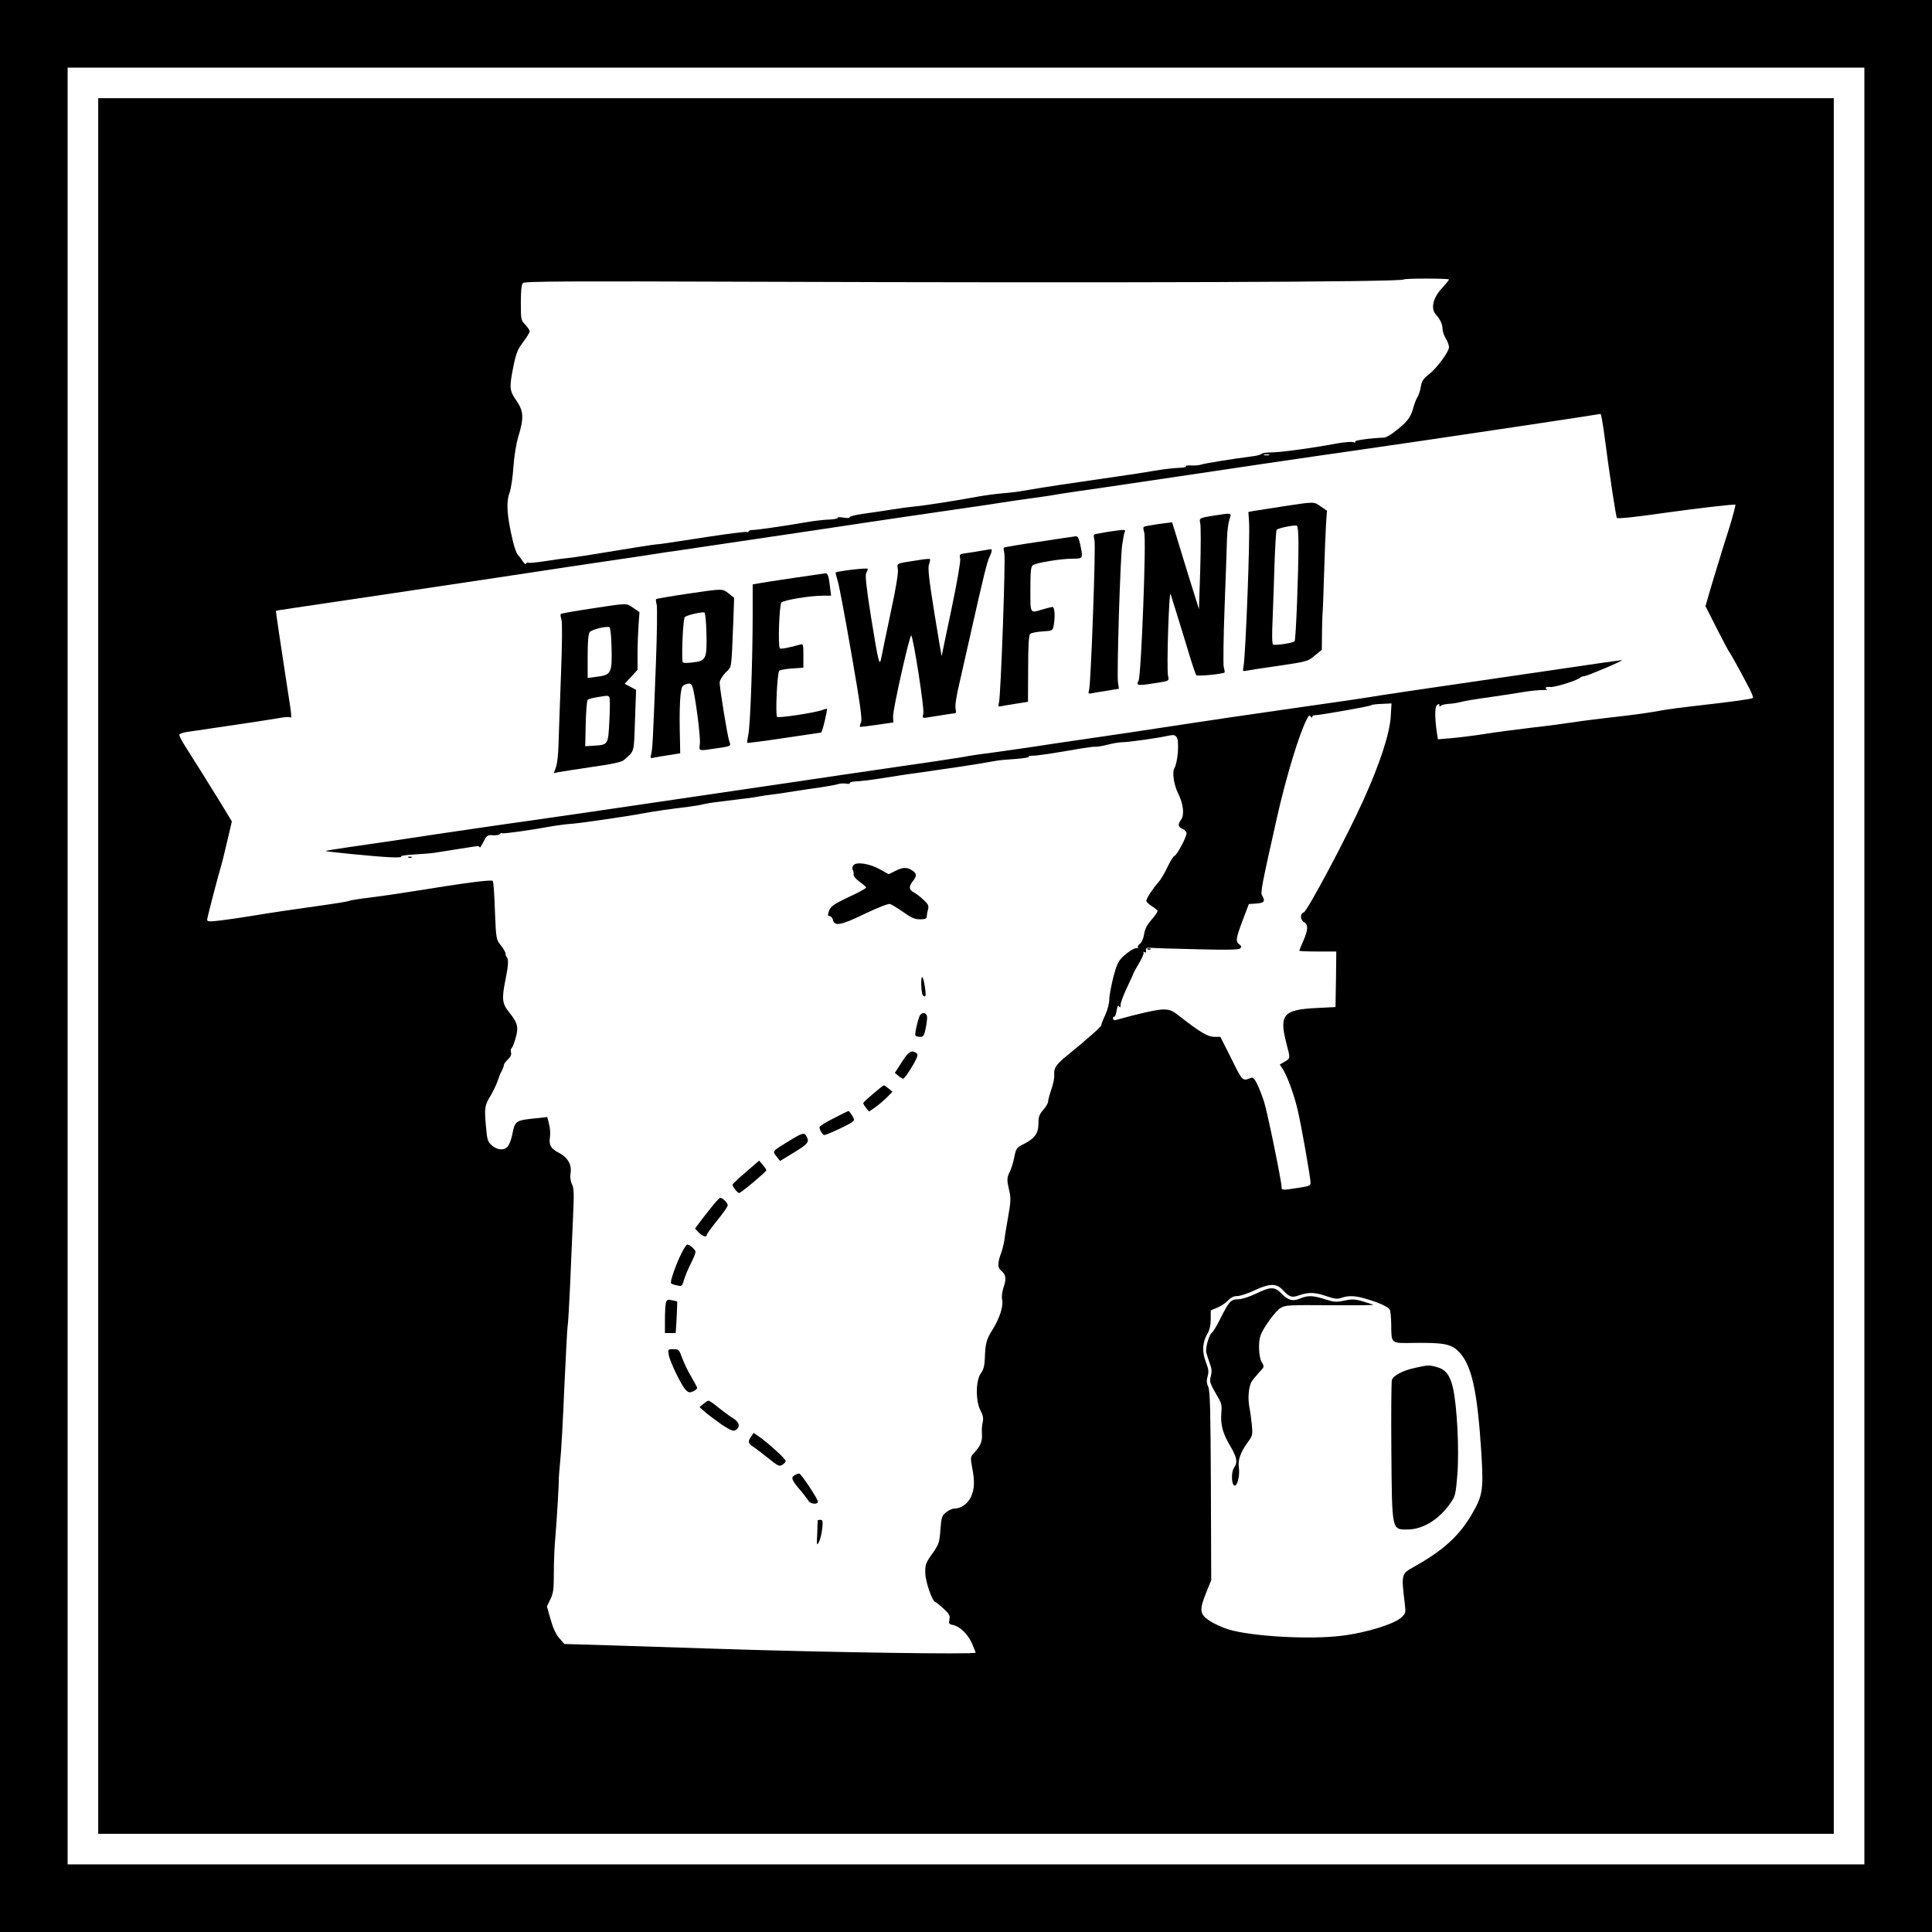 <?xml version="1.0" standalone="no"?>
<!DOCTYPE svg PUBLIC "-//W3C//DTD SVG 20010904//EN"
 "http://www.w3.org/TR/2001/REC-SVG-20010904/DTD/svg10.dtd">
<svg version="1.0" xmlns="http://www.w3.org/2000/svg"
 width="1200pt" height="1200pt" viewBox="0 0 1200 1200"
 preserveAspectRatio="xMidYMid meet">
<g transform="translate(0,1200) scale(0.1,-0.1)"
fill="#000000" stroke="none">
<path d="M0 6000 l0 -6000 6000 0 6000 0 0 6000 0 6000 -6000 0 -6000 0 0
-6000z m11580 0 l0 -5580 -5580 0 -5580 0 0 5580 0 5580 5580 0 5580 0 0
-5580z"/>
<path d="M610 6000 l0 -5390 5390 0 5390 0 0 5390 0 5390 -5390 0 -5390 0 0
-5390z m8390 4264 c0 -4 -20 -28 -44 -54 -55 -59 -71 -127 -38 -163 28 -31 42
-62 42 -91 0 -14 9 -40 20 -58 11 -18 20 -43 20 -54 0 -29 -76 -132 -128 -172
-32 -25 -42 -41 -47 -74 -4 -24 -13 -52 -20 -63 -8 -11 -21 -45 -29 -76 -17
-57 -39 -84 -121 -146 -22 -16 -47 -30 -55 -31 -87 -3 -188 -17 -183 -25 4 -7
-1 -8 -12 -3 -10 3 -54 0 -99 -8 -160 -30 -354 -56 -409 -56 -31 0 -58 -4 -61
-9 -3 -4 -25 -11 -48 -14 -138 -18 -302 -44 -333 -54 -11 -4 -38 -5 -60 -4
-22 1 -35 -2 -29 -6 7 -4 -14 -8 -45 -9 -31 -1 -99 -9 -151 -18 -52 -9 -160
-26 -240 -37 -265 -38 -458 -67 -530 -80 -90 -15 -102 -17 -173 -23 -37 -3
-105 -12 -150 -20 -127 -24 -347 -58 -397 -62 -25 -2 -85 -10 -135 -18 -49 -8
-131 -20 -182 -27 -51 -7 -89 -17 -86 -22 3 -5 -12 -6 -37 -2 -23 4 -40 3 -37
-1 3 -5 -21 -10 -52 -11 -31 -1 -96 -8 -146 -17 -131 -23 -306 -48 -332 -48
-13 0 -23 -4 -23 -9 0 -4 -6 -6 -13 -3 -7 2 -114 -11 -238 -30 -261 -40 -299
-46 -319 -47 -8 0 -67 -9 -130 -19 -315 -52 -389 -63 -430 -67 -25 -2 -87 -11
-138 -19 -51 -8 -96 -12 -101 -9 -5 3 -11 0 -13 -6 -2 -7 -12 1 -23 17 -10 16
-24 34 -31 41 -6 7 -19 43 -28 80 -38 160 -43 241 -21 303 9 25 20 97 24 160
5 69 17 145 31 190 35 116 32 156 -12 221 -44 63 -46 79 -19 214 17 82 26 105
60 150 23 30 41 60 41 67 0 6 -12 25 -27 41 -27 27 -28 32 -28 137 0 76 4 113
13 122 11 11 274 12 1430 8 2262 -8 4024 -2 4040 14 8 8 282 7 282 0z m965
-966 c32 -248 72 -508 78 -515 7 -6 120 6 307 33 195 27 424 54 429 49 2 -3
-15 -67 -38 -143 -24 -75 -54 -171 -66 -212 -13 -41 -37 -120 -53 -175 l-29
-100 71 -140 c39 -77 74 -142 77 -145 6 -5 63 -109 120 -217 18 -34 30 -65 27
-68 -6 -7 -141 -25 -363 -50 -71 -8 -155 -19 -185 -24 -90 -17 -188 -31 -325
-46 -71 -8 -177 -21 -235 -30 -58 -9 -179 -25 -270 -35 -91 -11 -221 -28 -290
-39 -69 -11 -162 -22 -207 -26 l-82 -7 -5 33 c-15 97 -15 168 -1 179 12 10 15
10 15 -1 0 -9 3 -10 8 -4 4 6 25 11 47 13 22 1 56 6 75 11 19 6 103 20 185 31
83 12 179 27 215 33 36 6 85 11 108 11 24 0 39 2 33 4 -22 7 -10 18 17 15 26
-4 167 40 187 58 5 5 16 9 25 9 18 1 250 99 234 100 -6 0 -182 -25 -390 -56
-208 -30 -516 -75 -684 -100 -168 -24 -359 -53 -425 -63 -134 -22 -199 -31
-660 -97 -176 -25 -405 -59 -510 -75 -225 -35 -617 -93 -765 -114 -58 -8 -148
-22 -200 -30 -52 -8 -165 -24 -250 -36 -85 -11 -162 -22 -171 -24 -8 -3 -107
-18 -220 -35 -112 -16 -359 -52 -549 -80 -190 -28 -464 -69 -610 -90 -146 -21
-375 -55 -510 -75 -297 -44 -790 -116 -1035 -150 -172 -25 -473 -69 -675 -100
-52 -8 -164 -24 -248 -36 -83 -12 -151 -23 -150 -25 5 -4 305 -34 393 -38 49
-3 84 -1 76 3 -7 5 28 11 86 14 54 3 114 8 133 12 59 9 224 36 248 39 12 2 22
-2 22 -8 0 -5 10 10 22 34 22 42 25 45 60 42 20 -1 39 2 43 8 3 6 10 8 15 5 8
-5 171 18 320 45 30 5 83 12 118 14 59 5 337 45 447 66 58 11 170 27 272 39
39 5 81 12 92 16 12 3 58 11 104 16 45 6 114 14 152 19 39 4 81 11 95 14 14 3
48 8 75 11 28 3 88 12 135 20 47 7 123 19 170 25 47 7 94 16 106 20 11 4 33 5
49 3 15 -3 26 -2 23 3 -3 5 15 10 42 11 26 1 87 8 136 16 49 8 127 20 174 27
47 6 114 16 150 21 36 6 94 14 130 19 92 13 250 39 280 45 14 3 67 8 118 11
51 4 88 10 82 14 -6 3 4 6 22 6 30 0 118 13 308 46 36 6 74 11 85 10 11 -1 45
5 76 13 31 8 72 15 90 15 38 0 223 26 284 40 33 7 42 6 53 -8 18 -23 8 -157
-14 -194 -14 -23 -3 -102 22 -152 34 -67 42 -136 20 -167 -22 -32 -20 -44 9
-57 14 -6 25 -19 25 -27 0 -24 -59 -135 -75 -141 -8 -3 -28 -36 -45 -72 -17
-37 -42 -78 -55 -92 -32 -35 -75 -100 -75 -115 0 -7 16 -22 35 -34 19 -11 35
-25 35 -30 0 -5 -17 -30 -39 -55 -27 -31 -40 -57 -45 -90 -5 -28 -15 -51 -27
-59 -10 -8 -16 -17 -11 -21 4 -4 2 -6 -3 -5 -15 5 -55 -20 -92 -55 -27 -25
-38 -49 -58 -126 -13 -52 -25 -114 -25 -137 0 -24 -11 -67 -25 -97 -14 -30
-25 -59 -25 -64 0 -9 -78 -79 -217 -192 -65 -54 -78 -74 -75 -117 2 -18 -7
-58 -18 -90 -11 -31 -20 -65 -20 -75 0 -9 -13 -33 -30 -51 -25 -29 -30 -43
-30 -84 0 -62 -23 -94 -90 -128 -46 -23 -49 -27 -60 -82 -6 -32 -19 -74 -29
-93 -18 -37 -18 -49 -1 -122 9 -38 8 -67 -9 -160 -11 -62 -22 -129 -24 -148
-3 -19 -12 -55 -21 -79 -20 -55 -20 -85 0 -101 32 -27 36 -49 19 -101 -11 -32
-15 -63 -10 -85 7 -41 -18 -117 -64 -189 -34 -54 -41 -80 -44 -172 -2 -46 -8
-70 -24 -92 -33 -43 -34 -170 -4 -230 17 -32 20 -50 15 -74 -5 -18 -7 -51 -5
-74 3 -46 -9 -74 -47 -115 -25 -27 -25 -29 -14 -92 17 -88 15 -134 -7 -183
-20 -43 -62 -73 -103 -73 -13 0 -36 -10 -51 -23 -27 -21 -30 -30 -36 -109 -6
-80 -9 -89 -51 -149 -41 -58 -44 -68 -43 -120 1 -53 45 -179 62 -179 3 0 26
-18 50 -40 37 -34 43 -44 38 -69 -5 -25 -3 -29 22 -34 43 -9 92 -56 118 -114
12 -30 23 -56 23 -58 0 -12 -944 2 -1635 25 -176 6 -455 15 -620 20 l-300 9
-31 36 c-21 23 -39 62 -54 116 l-23 81 21 44 c19 38 22 62 22 167 0 67 4 169
10 227 8 95 22 323 21 360 0 8 4 58 9 110 6 52 17 255 25 450 9 195 18 365 20
377 3 11 10 128 16 260 5 131 14 319 18 418 7 150 6 185 -6 209 -10 19 -13 43
-9 70 8 53 -18 97 -73 126 -50 25 -63 48 -55 98 3 21 1 57 -6 81 l-11 43 -52
-6 c-149 -15 -147 -14 -166 -106 -6 -30 -19 -62 -28 -72 -23 -25 -63 -22 -97
7 -27 23 -30 32 -38 122 -10 113 -8 126 31 191 15 26 34 65 41 86 7 21 18 50
26 64 8 15 14 32 14 38 0 6 11 21 25 34 17 16 23 30 19 43 -3 11 -2 22 3 26 5
3 17 32 26 65 19 67 12 93 -41 159 -43 53 -46 82 -24 194 20 97 22 136 9 149
-4 4 -7 14 -7 21 0 8 -13 31 -29 51 -29 37 -30 38 -37 214 -3 97 -9 180 -13
186 -7 10 -155 -9 -521 -68 -69 -11 -178 -27 -243 -35 -66 -8 -122 -17 -127
-20 -9 -5 -78 -16 -285 -45 -77 -11 -180 -26 -230 -34 -143 -24 -287 -45 -330
-48 -31 -2 -40 0 -38 12 1 16 77 305 86 330 5 16 15 56 47 192 l20 86 -69 114
c-86 139 -174 280 -224 358 -21 33 -36 64 -33 68 3 5 25 12 48 16 24 3 104 15
178 26 227 33 322 48 388 59 34 7 67 9 72 6 14 -9 13 3 -16 186 -42 274 -72
474 -70 475 1 2 51 9 731 110 242 36 528 79 635 95 273 42 636 96 760 114 58
8 148 22 200 30 52 8 140 22 195 29 103 15 258 38 850 126 369 56 762 113 920
136 55 7 143 21 195 29 52 8 145 22 205 30 61 8 135 19 165 25 30 5 150 23
265 39 116 17 332 49 480 71 404 60 738 110 845 125 52 7 172 25 265 38 94 14
301 44 460 67 214 31 994 148 1056 159 4 1 14 -59 24 -131z m-2082 -125 c-7
-2 -21 -2 -30 0 -10 3 -4 5 12 5 17 0 24 -2 18 -5z m755 -1625 c-7 -106 -67
-291 -168 -514 -101 -226 -351 -695 -372 -701 -24 -7 -23 -45 2 -61 27 -16 25
-48 -5 -116 -14 -31 -25 -59 -25 -61 0 -3 52 -5 115 -5 l115 0 -2 -172 -3
-173 -120 -6 c-204 -10 -231 -42 -185 -219 25 -96 25 -93 -10 -114 l-31 -18
21 -32 c28 -47 68 -156 90 -250 22 -92 80 -420 80 -452 0 -18 -9 -22 -77 -32
-100 -16 -103 -15 -103 6 0 36 -90 474 -109 530 -36 106 -61 154 -78 148 -57
-22 -54 -25 -125 119 l-68 135 -38 0 c-40 0 -87 28 -213 126 -48 38 -62 44
-104 44 -39 0 -159 -27 -296 -66 -9 -2 -16 2 -16 10 0 9 4 13 8 11 4 -3 10 14
14 36 5 29 10 38 16 28 6 -10 9 -8 9 10 0 12 18 61 40 107 22 47 40 86 40 89
0 2 16 30 34 61 19 32 32 62 29 67 -4 6 -1 7 6 3 8 -6 11 -2 9 10 -2 16 3 19
32 17 19 -2 149 -6 288 -9 190 -5 257 -3 265 5 9 10 8 15 -5 25 -25 18 -22 37
21 151 l38 100 46 3 c49 3 58 15 36 50 -11 17 -2 64 92 482 56 250 138 521
185 611 12 25 18 29 25 18 5 -8 9 -9 9 -3 0 6 6 11 13 11 48 3 352 57 355 63
1 3 30 7 64 8 l61 3 -5 -83z m-672 -3559 c44 -46 57 -51 104 -34 58 20 99 19
170 -6 49 -17 66 -19 92 -10 46 16 89 14 165 -10 73 -22 124 -46 135 -63 4 -6
8 -45 9 -86 2 -131 -8 -123 149 -121 172 2 222 -7 266 -50 84 -81 120 -241
145 -635 14 -234 9 -264 -65 -389 -77 -128 -173 -215 -349 -314 -85 -48 -84
-44 -61 -238 6 -46 4 -54 -18 -76 -43 -43 -218 -98 -375 -117 -199 -25 -562
-4 -705 40 -36 11 -88 35 -115 53 -62 41 -65 66 -22 173 l32 79 -2 583 c-2
467 -5 590 -16 617 -11 24 -12 42 -4 68 8 28 5 45 -12 89 -24 62 -21 122 11
175 13 23 20 52 20 89 l0 55 43 18 c23 10 53 30 66 45 17 18 35 26 56 26 18 0
66 16 106 35 95 44 136 45 175 4z"/>
<path d="M7970 8855 c-85 -13 -169 -26 -186 -29 l-30 -6 4 -62 c7 -94 -21
-822 -34 -896 -6 -31 -5 -33 17 -28 13 3 104 17 203 31 175 26 180 27 222 63
l44 36 1 91 c0 49 2 106 3 125 2 19 7 134 10 255 4 121 9 259 12 306 l6 87
-38 26 c-45 31 -36 31 -234 1z m95 -231 c0 -188 -16 -599 -24 -607 -10 -11
-122 -28 -134 -20 -6 3 -7 59 -3 147 3 77 9 234 12 348 4 113 10 211 13 217 7
10 105 31 126 26 6 -1 10 -46 10 -111z"/>
<path d="M7550 8799 c-103 -16 -102 -16 -95 -50 4 -17 4 -144 0 -282 l-8 -251
-59 189 c-32 105 -70 226 -83 271 l-25 80 -85 -11 c-47 -7 -88 -14 -91 -18 -4
-3 -2 -19 3 -34 14 -40 -19 -891 -35 -920 -16 -29 -7 -32 63 -22 135 20 127
17 120 51 -10 43 6 539 16 508 4 -14 23 -74 42 -135 19 -60 51 -166 72 -235
21 -69 41 -129 46 -134 7 -8 166 8 175 17 2 2 0 17 -5 33 -4 16 -2 180 5 369
7 187 14 378 15 425 1 47 8 102 15 123 15 43 16 42 -86 26z"/>
<path d="M6878 8696 c-43 -7 -80 -14 -83 -17 -2 -3 -1 -19 3 -35 9 -32 -22
-881 -33 -927 -7 -26 -5 -28 16 -23 13 3 57 10 96 16 l73 12 -6 39 c-8 47 14
769 26 854 5 33 11 68 15 78 8 20 5 20 -107 3z"/>
<path d="M6453 8635 c-117 -17 -215 -34 -218 -36 -2 -3 -1 -19 3 -35 9 -32
-22 -882 -33 -927 -7 -26 -5 -28 16 -23 13 3 56 10 94 16 l70 11 1 205 c0 143
4 208 12 216 7 7 41 14 76 16 62 4 64 5 70 34 11 53 7 118 -6 118 -7 0 -35 -7
-62 -15 -80 -24 -76 -31 -76 124 0 106 3 141 14 150 18 15 174 41 249 41 65 0
65 1 46 90 -8 37 -15 50 -27 49 -9 -1 -113 -16 -229 -34z"/>
<path d="M6100 8580 c-25 -5 -67 -11 -94 -15 -47 -6 -48 -7 -42 -35 3 -18 -18
-140 -54 -312 -33 -156 -60 -287 -61 -293 0 -5 -21 114 -45 265 -34 212 -42
282 -34 304 6 16 8 31 6 34 -3 2 -38 -1 -78 -8 -136 -21 -127 -16 -121 -58 3
-23 -14 -126 -46 -272 -27 -129 -53 -253 -57 -275 -11 -61 -18 -31 -64 253
-29 183 -37 259 -30 272 5 10 10 23 10 27 0 8 -189 -14 -199 -23 -2 -2 4 -27
13 -56 9 -29 47 -233 85 -452 55 -316 67 -404 59 -422 -6 -13 -9 -26 -7 -28 2
-2 50 4 106 12 l102 15 -2 36 c-2 43 104 514 113 504 14 -17 82 -452 75 -483
-7 -31 -6 -31 27 -26 59 10 163 26 171 26 5 0 6 13 2 29 -4 18 5 78 24 157 16
71 48 212 71 314 80 357 102 444 116 471 15 31 18 50 7 48 -5 -1 -28 -5 -53
-9z"/>
<path d="M4927 8410 c-104 -15 -203 -31 -220 -34 l-32 -6 0 -187 c0 -284 -15
-692 -27 -746 -5 -26 -9 -50 -7 -51 2 -2 105 11 229 30 124 18 227 34 230 34
7 0 41 142 36 147 -2 2 -16 -2 -32 -8 -39 -15 -265 -50 -277 -42 -12 7 0 274
13 287 5 5 40 11 79 14 l71 5 0 75 c0 72 -1 74 -22 68 -67 -19 -119 -29 -124
-23 -13 12 -4 272 10 285 15 15 176 42 255 42 l53 0 -7 57 c-8 68 -14 83 -29
82 -6 -1 -96 -14 -199 -29z"/>
<path d="M4263 8311 c-101 -15 -185 -30 -188 -32 -2 -3 -1 -19 4 -35 4 -16 2
-180 -5 -364 -18 -470 -21 -531 -29 -563 -7 -26 -6 -28 16 -23 13 3 56 10 94
16 l70 11 -3 152 c-2 84 1 179 5 211 7 54 11 60 36 67 23 6 30 4 37 -14 16
-38 53 -317 47 -358 -6 -45 -9 -44 96 -28 99 14 99 14 87 44 -11 28 -60 329
-60 366 0 13 16 39 36 61 41 41 36 7 49 324 l5 141 -34 27 c-41 31 -32 31
-263 -3z m125 -248 c3 -158 -2 -168 -90 -178 -45 -5 -58 -3 -59 7 -6 70 5 265
14 275 12 12 102 33 122 29 6 -2 11 -56 13 -133z"/>
<path d="M3672 8220 c-100 -15 -185 -30 -188 -33 -4 -3 -2 -19 3 -34 6 -18 5
-146 -3 -353 -7 -179 -13 -370 -15 -425 -1 -55 -8 -117 -15 -138 l-14 -39 28
6 c15 3 108 17 207 32 129 18 186 31 200 43 67 59 62 39 69 246 l7 190 -35 19
-36 19 40 43 40 44 0 97 c0 54 3 135 6 179 l6 82 -38 26 c-46 31 -32 31 -262
-4z m126 -226 c5 -177 1 -186 -95 -198 l-53 -7 0 134 c0 92 4 139 13 151 11
15 95 37 122 31 6 -1 11 -49 13 -111z m-13 -325 c4 -6 4 -71 0 -145 -8 -153
-6 -150 -102 -156 l-48 -3 3 140 c2 77 7 144 12 148 4 5 29 12 56 16 70 12 72
12 79 0z"/>
<path d="M2538 6673 c7 -3 16 -2 19 1 4 3 -2 6 -13 5 -11 0 -14 -3 -6 -6z"/>
<path d="M5301 6626 c-7 -9 -9 -21 -5 -28 5 -7 7 -20 6 -30 -2 -9 14 -28 37
-45 22 -15 41 -32 41 -36 0 -4 -46 -30 -103 -56 -106 -51 -120 -61 -131 -98
-5 -17 -3 -23 7 -23 8 0 18 -11 21 -25 10 -40 51 -32 201 41 81 38 143 63 154
59 9 -3 46 -25 81 -50 51 -36 72 -45 105 -45 32 0 41 4 41 18 1 9 4 29 8 43 6
22 2 32 -26 58 -18 18 -45 39 -60 47 -33 17 -35 37 -8 71 26 34 25 47 -5 67
-32 21 -58 20 -105 -4 l-40 -20 -52 29 c-65 37 -148 50 -167 27z"/>
<path d="M5722 5881 c2 -45 7 -66 17 -69 11 -4 13 5 7 49 -11 82 -26 96 -24
20z"/>
<path d="M5711 5688 c-15 -39 -30 -112 -25 -120 3 -5 16 -8 29 -8 21 0 25 7
35 55 6 30 10 63 8 72 -5 27 -36 28 -47 1z"/>
<path d="M5601 5403 l-43 -67 22 -18 c12 -10 26 -18 30 -18 9 0 62 81 81 123
11 24 10 30 -2 38 -29 18 -46 7 -88 -58z"/>
<path d="M5425 5208 c-33 -28 -61 -54 -63 -58 -1 -4 6 -18 17 -31 l19 -23 39
27 c21 15 54 43 73 62 l33 34 -24 20 c-13 11 -26 20 -29 20 -3 0 -32 -23 -65
-51z"/>
<path d="M5178 5054 c-49 -24 -88 -49 -88 -55 0 -17 20 -49 30 -49 13 0 135
56 166 76 23 16 23 17 7 45 -10 16 -20 29 -23 28 -3 0 -44 -20 -92 -45z"/>
<path d="M4897 4911 c-101 -62 -101 -61 -74 -94 l22 -28 87 53 c88 54 96 64
78 99 -15 27 -25 24 -113 -30z"/>
<path d="M4633 4720 c-46 -39 -83 -74 -83 -78 0 -13 31 -52 41 -52 11 0 169
132 169 142 0 4 -10 18 -22 33 l-23 26 -82 -71z"/>
<path d="M4419 4502 c-25 -31 -58 -74 -74 -95 l-28 -38 23 -24 c24 -25 50 -33
50 -15 0 5 29 46 65 90 36 44 65 86 65 94 0 14 -31 46 -46 46 -5 0 -30 -26
-55 -58z"/>
<path d="M4234 4218 c-36 -71 -74 -181 -66 -189 4 -4 21 -10 38 -13 29 -7 31
-5 43 36 7 24 26 69 42 100 16 32 29 64 29 72 0 14 -36 46 -52 46 -4 0 -20
-24 -34 -52z"/>
<path d="M4136 3908 c-3 -13 -6 -60 -6 -105 l0 -83 34 0 33 0 6 98 c2 53 4 98
3 98 0 1 -15 5 -32 8 -27 6 -32 4 -38 -16z"/>
<path d="M4154 3583 c9 -46 82 -196 108 -219 15 -14 23 -15 43 -6 14 6 25 16
25 21 0 5 -16 35 -35 67 -20 33 -45 85 -57 117 -20 54 -22 57 -55 57 -35 0
-35 0 -29 -37z"/>
<path d="M4369 3280 l-24 -20 40 -35 c22 -19 69 -53 103 -77 50 -32 68 -39 80
-31 32 19 26 49 -15 74 -21 13 -62 43 -90 66 -29 24 -57 43 -62 43 -5 0 -19
-9 -32 -20z"/>
<path d="M4666 3078 c-22 -31 -20 -43 12 -64 15 -9 57 -42 94 -71 60 -49 69
-53 87 -41 12 7 21 18 21 24 0 12 -111 114 -167 152 l-32 22 -15 -22z"/>
<path d="M4938 2839 c-27 -15 -22 -30 27 -88 25 -29 50 -62 56 -72 11 -21 59
-26 59 -6 0 17 -102 170 -115 174 -5 1 -18 -2 -27 -8z"/>
<path d="M5079 2558 c0 -2 -2 -39 -3 -83 -4 -75 -3 -78 11 -51 8 15 17 52 20
82 5 46 3 54 -11 54 -9 0 -16 -1 -17 -2z"/>
<path d="M7128 6103 c7 -3 16 -2 19 1 4 3 -2 6 -13 5 -11 0 -14 -3 -6 -6z"/>
<path d="M7801 3965 c-44 -21 -88 -35 -111 -35 -45 0 -57 -13 -113 -126 -19
-38 -42 -76 -50 -82 -19 -16 -41 -95 -34 -124 3 -13 13 -43 21 -66 13 -33 14
-52 7 -79 -10 -37 -10 -37 52 -146 14 -24 17 -45 13 -83 -6 -72 9 -128 55
-205 42 -71 48 -102 23 -137 -17 -25 -16 -103 3 -109 18 -6 35 61 28 111 -8
48 11 99 61 166 23 31 25 41 20 95 -3 33 -10 85 -16 115 -10 56 -5 119 12 155
6 11 27 37 46 58 36 37 36 37 19 66 -19 33 -23 124 -7 168 19 49 92 150 124
169 29 18 53 19 311 17 154 -1 273 0 265 3 -108 36 -120 38 -178 26 -52 -11
-66 -10 -122 8 -75 24 -106 25 -154 5 -46 -20 -75 -12 -117 31 -42 43 -65 43
-158 -1z"/>
<path d="M8794 3505 c-81 -17 -142 -49 -149 -78 -3 -12 -5 -211 -3 -442 4
-494 2 -485 99 -485 97 0 198 62 270 167 28 40 31 53 41 175 12 154 -2 425
-27 536 -19 81 -45 116 -101 131 -47 13 -53 13 -130 -4z"/>
</g>
</svg>
